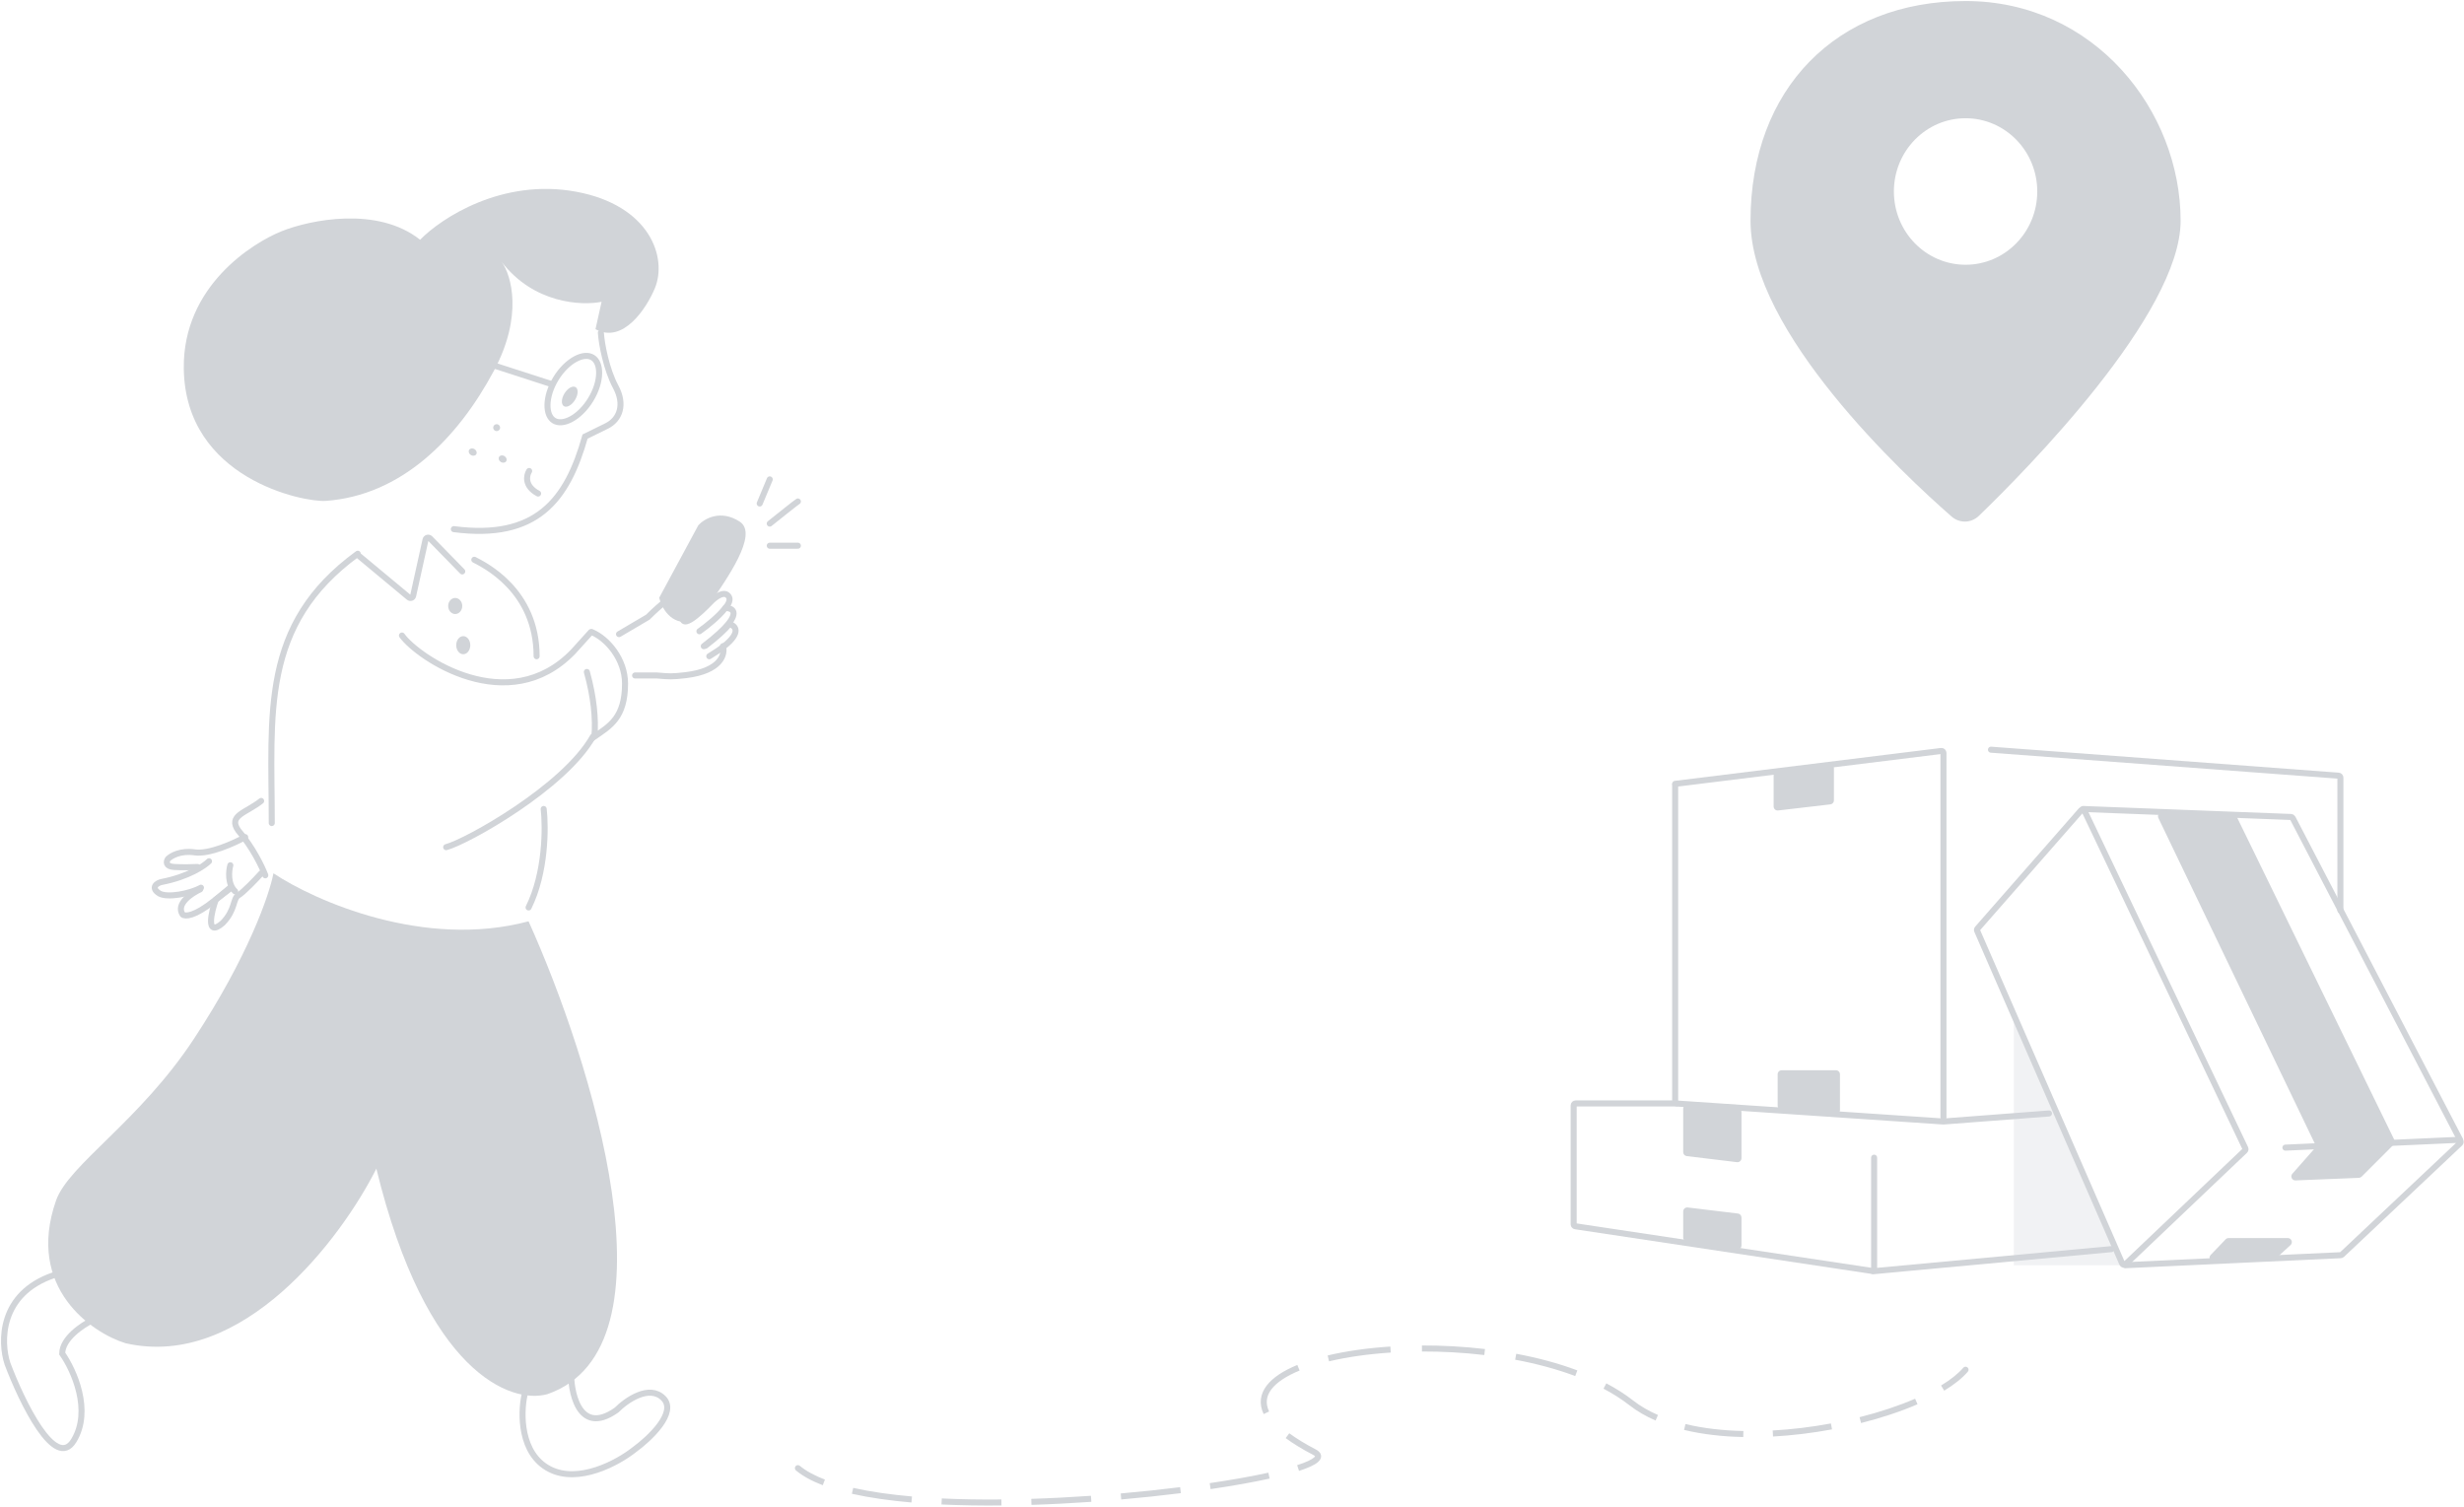 <svg width="1226" height="750" viewBox="0 0 1226 750" fill="none" xmlns="http://www.w3.org/2000/svg">
<path fill-rule="evenodd" clip-rule="evenodd" d="M971.033 257C947.289 236.247 871 165.258 871 109.861C871 44.254 913.8 0.516 978 0.516C1042.2 0.516 1085 55.188 1085 109.861C1085 156.248 1007.97 234.122 984.627 256.658C980.819 260.334 975.013 260.48 971.033 257ZM1013.67 95.281C1013.67 115.411 997.698 131.73 978 131.73C958.302 131.73 942.333 115.411 942.333 95.281C942.333 75.151 958.302 58.833 978 58.833C997.698 58.833 1013.67 75.151 1013.67 95.281Z" fill="#D1D4D8"/>
<path d="M833.5 390.516V548.081C833.5 548.607 833.908 549.043 834.433 549.079L966.928 558.011C966.976 558.014 967.024 558.014 967.072 558.01L1019.5 554.016" stroke="#D1D4D8" stroke-width="3" stroke-linecap="round"/>
<path d="M833.5 390.016L965.877 373.654C966.474 373.581 967 374.046 967 374.647V556.016" stroke="#D1D4D8" stroke-width="3" stroke-linecap="round"/>
<path d="M990.639 373.016L1163.58 385.946C1164.1 385.985 1164.5 386.42 1164.5 386.944V453.016" stroke="#D1D4D8" stroke-width="3" stroke-linecap="round"/>
<path d="M834 549.016H784C783.448 549.016 783 549.463 783 550.016V609.155C783 609.65 783.362 610.07 783.851 610.144L931.351 632.343C931.956 632.434 932.5 631.965 932.5 631.354V576.016" stroke="#D1D4D8" stroke-width="3" stroke-linecap="round"/>
<path d="M932 632.516L1050.5 621.516" stroke="#D1D4D8" stroke-width="3" stroke-linecap="round"/>
<path d="M1002 629.516V504.516L1056 629.516H1002Z" fill="#D1D4D8" fill-opacity="0.3"/>
<path d="M1151.93 569.32L1073.94 407.005C1073.28 405.647 1074.31 404.083 1075.81 404.14L1111.3 405.471C1112.04 405.498 1112.7 405.93 1113.03 406.593L1191.37 567.233C1191.75 568.001 1191.59 568.921 1190.99 569.524L1175.05 585.463C1174.7 585.818 1174.22 586.027 1173.72 586.047L1142.18 587.326C1140.42 587.397 1139.43 585.325 1140.6 584.004L1151.62 571.51C1152.15 570.907 1152.27 570.045 1151.93 569.32Z" fill="#D1D4D8"/>
<path d="M1107.41 616.632L1099.94 624.424C1098.7 625.725 1099.67 627.882 1101.47 627.806L1131.27 626.546C1131.74 626.526 1132.19 626.342 1132.54 626.025L1139.69 619.493C1141.04 618.261 1140.17 616.016 1138.34 616.016H1108.85C1108.31 616.016 1107.79 616.238 1107.41 616.632Z" fill="#D1D4D8"/>
<path d="M882.5 401.269V385.767C882.5 384.764 883.242 383.917 884.236 383.784L910.236 380.318C911.435 380.158 912.5 381.09 912.5 382.3V398.235C912.5 399.25 911.74 400.104 910.732 400.222L884.732 403.255C883.543 403.394 882.5 402.465 882.5 401.269Z" fill="#D1D4D8"/>
<path d="M837.5 602.772V615.802C837.5 616.788 838.219 617.627 839.193 617.778L864.193 621.658C865.406 621.846 866.5 620.908 866.5 619.681V605.789C866.5 604.777 865.744 603.924 864.74 603.803L839.74 600.786C838.549 600.642 837.5 601.572 837.5 602.772Z" fill="#D1D4D8"/>
<path d="M884.5 534.516V550.17C884.5 551.213 885.3 552.08 886.339 552.164L913.339 554.341C914.503 554.435 915.5 553.516 915.5 552.348V534.516C915.5 533.411 914.605 532.516 913.5 532.516H886.5C885.395 532.516 884.5 533.411 884.5 534.516Z" fill="#D1D4D8"/>
<path d="M837.5 573.242V551.658C837.5 550.5 838.482 549.583 839.638 549.663L864.638 551.387C865.686 551.46 866.5 552.331 866.5 553.382V576.26C866.5 577.459 865.451 578.389 864.26 578.245L839.26 575.228C838.256 575.107 837.5 574.254 837.5 573.242Z" fill="#D1D4D8"/>
<path d="M1055.93 628.706L983.753 463.097C983.599 462.742 983.663 462.33 983.918 462.039L1035.5 403.159C1035.97 402.618 1036.84 402.739 1037.15 403.387L1117.19 571.361C1117.37 571.751 1117.29 572.217 1116.97 572.516L1057.54 629.031C1057.03 629.51 1056.21 629.343 1055.93 628.706Z" stroke="#D1D4D8" stroke-width="3" stroke-linecap="round"/>
<path d="M1057.5 629.516L1164.63 624.533C1164.87 624.522 1165.1 624.426 1165.27 624.262L1224.04 568.863C1224.71 568.227 1224.24 567.095 1223.31 567.137L1137.14 571.016" stroke="#D1D4D8" stroke-width="3" stroke-linecap="round"/>
<path d="M1036.5 402.516L1139.92 406.493C1140.28 406.507 1140.6 406.712 1140.77 407.031L1224 567.016" stroke="#D1D4D8" stroke-width="3" stroke-linecap="round"/>
<path d="M811.694 698.034L812.617 696.852L811.694 698.034ZM654 722.515L653.308 723.846L654 722.515ZM397.959 729.329C397.322 728.8 396.376 728.887 395.847 729.524C395.317 730.161 395.404 731.106 396.041 731.636L397.959 729.329ZM979.134 682.497C979.676 681.871 979.608 680.923 978.982 680.381C978.355 679.839 977.408 679.907 976.866 680.534L979.134 682.497ZM396.041 731.636C399.497 734.51 404.027 736.937 409.381 738.983L410.452 736.181C405.287 734.207 401.08 731.925 397.959 729.329L396.041 731.636ZM423.871 743.239C432.627 745.215 442.657 746.629 453.51 747.573L453.77 744.585C443.007 743.648 433.118 742.25 424.531 740.313L423.871 743.239ZM468.453 748.562C478.035 749.014 488.065 749.168 498.292 749.072L498.264 746.072C488.085 746.168 478.111 746.015 468.595 745.565L468.453 748.562ZM513.216 748.764C523.152 748.451 533.159 747.93 543.016 747.243L542.807 744.25C532.986 744.935 523.016 745.454 513.122 745.765L513.216 748.764ZM557.891 746.072C568.165 745.172 578.142 744.109 587.553 742.932L587.181 739.955C577.807 741.127 567.867 742.187 557.629 743.084L557.891 746.072ZM602.348 740.921C613.48 739.28 623.461 737.499 631.728 735.682L631.084 732.752C622.903 734.55 612.994 736.32 601.911 737.953L602.348 740.921ZM646.343 731.861C648.613 731.126 650.567 730.388 652.156 729.651C653.725 728.923 655.028 728.156 655.922 727.33C656.787 726.532 657.582 725.371 657.267 723.962C656.976 722.661 655.858 721.791 654.692 721.185L653.308 723.846C654.292 724.358 654.352 724.675 654.339 724.616C654.302 724.449 654.473 724.585 653.888 725.126C653.332 725.638 652.358 726.25 650.894 726.929C649.451 727.599 647.619 728.295 645.419 729.007L646.343 731.861ZM654.692 721.185C649.359 718.411 644.993 715.723 641.503 713.135L639.716 715.544C643.363 718.249 647.871 721.019 653.308 723.846L654.692 721.185ZM631.458 702.296C630.473 700.218 630.153 698.297 630.358 696.513C630.563 694.726 631.307 692.979 632.601 691.273C635.218 687.823 640.011 684.644 646.643 681.916L645.502 679.142C638.672 681.951 633.302 685.385 630.211 689.46C628.651 691.517 627.655 693.76 627.377 696.17C627.1 698.584 627.555 701.067 628.747 703.581L631.458 702.296ZM661.289 677.34C670.305 675.203 680.764 673.714 691.989 672.979L691.793 669.985C680.434 670.729 669.805 672.238 660.597 674.421L661.289 677.34ZM707.511 672.454C717.672 672.423 728.159 672.987 738.535 674.209L738.886 671.23C728.386 669.993 717.778 669.422 707.502 669.454L707.511 672.454ZM753.891 676.532C764.381 678.488 774.502 681.177 783.775 684.661L784.83 681.853C775.365 678.296 765.071 675.565 754.441 673.583L753.891 676.532ZM797.851 690.943C802.555 693.431 806.89 696.186 810.771 699.216L812.617 696.852C808.579 693.698 804.091 690.85 799.253 688.291L797.851 690.943ZM810.771 699.216C814.605 702.21 818.976 704.721 823.756 706.796L824.951 704.044C820.366 702.054 816.222 699.667 812.617 696.852L810.771 699.216ZM837.93 711.465C847.046 713.67 857.045 714.787 867.382 715.011L867.447 712.012C857.275 711.791 847.498 710.693 838.635 708.549L837.93 711.465ZM882.194 714.753C892.028 714.217 901.958 712.983 911.552 711.201L911.004 708.251C901.528 710.011 891.727 711.229 882.031 711.757L882.194 714.753ZM925.996 708.046C936.241 705.461 945.808 702.278 954.086 698.7L952.896 695.946C944.788 699.451 935.377 702.585 925.262 705.137L925.996 708.046ZM967.365 691.938C972.258 688.958 976.286 685.788 979.134 682.497L976.866 680.534C974.29 683.511 970.539 686.492 965.805 689.375L967.365 691.938Z" fill="#D1D4D8"/>
<path d="M129.937 398.516C122.458 404.477 113.217 405.754 118.617 413.298C125.754 421.522 130.513 431.537 132 435.516" stroke="#D1D4D8" stroke-width="3" stroke-linecap="round"/>
<path d="M122 416.516C116.62 419.487 104.073 425.164 96.929 424.107C89.786 423.052 85.023 425.868 83.535 427.409C82.734 428.619 82.23 431.106 86.626 431.37C91.022 431.634 96.242 431.48 98.303 431.37" stroke="#D1D4D8" stroke-width="3" stroke-linecap="round"/>
<path d="M104 428.516C101.664 430.87 93.723 436.22 80.643 438.788C78.085 439.216 74.637 441.676 79.309 444.566C83.313 446.813 94.39 444.759 99.996 441.676" stroke="#D1D4D8" stroke-width="3" stroke-linecap="round"/>
<path d="M99.585 442.516C95.227 444.496 87.382 449.769 90.869 455.021C91.986 456.064 96.702 456.147 106.625 448.143L114 442.516" stroke="#D1D4D8" stroke-width="3" stroke-linecap="round"/>
<path d="M114.823 441.396L107.403 447.587C105.267 453.206 102.007 466.852 110.776 459.283C117.184 452.747 115.835 447.175 118.533 445.523C121.231 443.872 127.302 437.498 130 434.516" stroke="#D1D4D8" stroke-width="3" stroke-linecap="round"/>
<path d="M114.606 430.516C113.807 433.332 113.169 439.876 117 443.516" stroke="#D1D4D8" stroke-width="3" stroke-linecap="round"/>
<path d="M245.733 184.523C260.365 157.208 254.451 137.032 249.664 130.359C265.531 151.048 289.384 152.181 299.327 150.162L296.299 163.781C309.995 171.333 321.685 153.385 325.817 143.468C332.193 128.166 323.36 102.143 286.587 95.374C249.814 88.606 219.557 108.503 209.025 119.297C187.821 102.441 154.346 109.403 140.259 114.991C125.676 120.808 90.984 142.404 91.446 183.243C92.069 238.342 151.296 249.999 162.107 249.219C199.465 246.526 227.444 218.667 245.733 184.523Z" fill="#D1D4D8"/>
<path d="M293.872 198.88C291.101 203.394 287.56 206.753 284.15 208.572C280.701 210.412 277.696 210.545 275.632 209.279C273.569 208.013 272.327 205.274 272.406 201.364C272.484 197.5 273.874 192.822 276.645 188.308C279.415 183.794 282.956 180.436 286.366 178.617C289.816 176.776 292.821 176.643 294.884 177.909C296.947 179.175 298.19 181.914 298.11 185.824C298.032 189.688 296.642 194.366 293.872 198.88Z" stroke="#D1D4D8" stroke-width="3"/>
<path d="M280.587 202.099C282.039 202.99 284.517 201.594 286.122 198.979C287.726 196.365 287.849 193.523 286.397 192.632C284.945 191.74 282.467 193.137 280.862 195.752C279.258 198.366 279.135 201.208 280.587 202.099Z" fill="#D1D4D8"/>
<path d="M246.832 182.181L274.087 190.999" stroke="#D1D4D8" stroke-width="3" stroke-linecap="round"/>
<path d="M298.975 165.508C299.294 171.038 301.726 183.862 306.327 192.422C311.032 201.176 308.531 208.709 301.735 212.005L291.109 217.219C282.233 248.883 266.978 268.624 225.81 263.277" stroke="#D1D4D8" stroke-width="3" stroke-linecap="round"/>
<path d="M246.215 214.254C247.028 214.753 248.093 214.498 248.592 213.684C249.091 212.871 248.836 211.806 248.022 211.307C247.209 210.808 246.144 211.062 245.645 211.876C245.146 212.69 245.401 213.754 246.215 214.254Z" fill="#D1D4D8"/>
<path d="M234.295 226.406C235.271 227.005 236.467 226.832 236.967 226.018C237.466 225.204 237.079 224.059 236.103 223.459C235.126 222.86 233.93 223.034 233.43 223.848C232.931 224.661 233.318 225.807 234.295 226.406Z" fill="#D1D4D8"/>
<path d="M249.201 229.876C250.177 230.475 251.373 230.301 251.873 229.487C252.372 228.674 251.985 227.528 251.009 226.929C250.033 226.33 248.836 226.504 248.337 227.318C247.838 228.131 248.224 229.276 249.201 229.876Z" fill="#D1D4D8"/>
<path d="M361.136 302.351C362.669 300.281 363.439 298.398 362.74 297.097C360.709 293.315 355.713 297.196 353.469 299.61C347.884 305.418 337.136 315.512 340.033 303.766C342.93 292.019 336.768 292.742 322.341 307.081L308 315.516" stroke="#D1D4D8" stroke-width="3" stroke-linecap="round"/>
<path d="M359.709 321.516C360.927 325.239 358.973 333.858 341.057 335.947C334.278 336.736 333.26 336.625 326.898 336.092H316" stroke="#D1D4D8" stroke-width="3" stroke-linecap="round"/>
<path d="M348 314.095C351.77 311.443 357.783 306.629 360.869 302.516C364.221 302.479 367.466 304.282 362.294 310.584C360.055 313.313 356.237 316.884 350.168 321.516" stroke="#D1D4D8" stroke-width="3" stroke-linecap="round"/>
<path d="M351 321.295C356.962 316.728 360.712 313.206 362.911 310.516C366.052 311.364 368.878 314.645 360.295 321.497C358.418 322.995 355.996 324.664 352.911 326.516" stroke="#D1D4D8" stroke-width="3" stroke-linecap="round"/>
<path d="M178 275.516C129.402 310.888 135.217 355 135.217 409.516" stroke="#D1D4D8" stroke-width="3" stroke-linecap="round"/>
<path d="M178 276.087L203.37 297.186C204.137 297.852 205.345 297.457 205.562 296.47L211.724 268.561C211.953 267.526 213.253 267.159 213.997 267.921L230 284.304" stroke="#D1D4D8" stroke-width="3" stroke-linecap="round"/>
<path d="M200 316.211C207.973 327.235 252.875 357.763 285.187 324.268L294 314.516" stroke="#D1D4D8" stroke-width="3" stroke-linecap="round"/>
<path d="M222 421.516C232.246 418.817 280.846 391.706 295 366.516" stroke="#D1D4D8" stroke-width="3" stroke-linecap="round"/>
<path d="M292 334.325C295.498 346.944 296.483 357.595 295.782 366.516C303.565 361.15 311 357.024 311 340.103C311 328.134 302.326 317.817 294.478 314.516" stroke="#D1D4D8" stroke-width="3" stroke-linecap="round"/>
<path d="M226.5 305.516C228.433 305.516 230 303.725 230 301.516C230 299.306 228.433 297.516 226.5 297.516C224.567 297.516 223 299.306 223 301.516C223 303.725 224.567 305.516 226.5 305.516Z" fill="#D1D4D8"/>
<path d="M230.5 325.516C232.433 325.516 234 323.501 234 321.016C234 318.53 232.433 316.516 230.5 316.516C228.567 316.516 227 318.53 227 321.016C227 323.501 228.567 325.516 230.5 325.516Z" fill="#D1D4D8"/>
<path d="M263.29 234.347C261.891 236.545 260.821 241.865 267.737 245.561" stroke="#D1D4D8" stroke-width="3" stroke-linecap="round"/>
<path d="M272.371 693.671C339.305 670.506 294.009 527.175 262.995 458.404C211.063 472.303 156.723 448.27 136.051 434.516C134.118 444.892 123.501 475.923 96.382 517.04C69.262 558.157 34.078 579.541 27.861 597.393C12.714 640.827 45.893 663.267 62.482 668.335C120.76 681.654 169.951 615.974 187.262 581.467C212.073 683.392 254.34 698.738 272.371 693.671Z" fill="#D1D4D8"/>
<path d="M368.067 259.547C377.678 265.799 361.27 288.363 353.261 300.385L343.577 309.244C333.955 311.168 329.141 302.419 328 297.409L347.463 261.35C350.321 258.144 358.445 253.295 368.067 259.547Z" fill="#D1D4D8"/>
<path d="M397 271.516H383" stroke="#D1D4D8" stroke-width="3" stroke-linecap="round"/>
<path d="M383 238.516L378 250.516" stroke="#D1D4D8" stroke-width="3" stroke-linecap="round"/>
<path d="M397 249.516C396.3 249.882 387.375 257.002 383 260.516" stroke="#D1D4D8" stroke-width="3" stroke-linecap="round"/>
<path d="M284.235 682.516C283.741 690.09 287.146 715.501 306.795 701.574C311.642 696.687 323.097 688.673 330.083 695.71C337.07 702.746 323.286 715.745 315.528 721.365C307.523 727.718 287.874 738.517 273.319 730.894C258.764 723.27 258.997 703.284 260.948 694.244" stroke="#D1D4D8" stroke-width="3" stroke-linecap="round"/>
<path d="M46 656.895C40.986 659.302 30.957 665.991 30.957 673.499C36.688 681.681 45.857 701.797 36.688 716.813C27.519 731.829 10.9 697.563 3.736 678.552C0.155 667.723 -0.275 643.756 26.659 634.516" stroke="#D1D4D8" stroke-width="3" stroke-linecap="round"/>
<path d="M270.523 402.516C271.584 411.676 271.564 434.299 263 451.516" stroke="#D1D4D8" stroke-width="3" stroke-linecap="round"/>
<path d="M236 278.516C240.667 280.96 267 293.516 267 326.516" stroke="#D1D4D8" stroke-width="3" stroke-linecap="round"/>
</svg>
